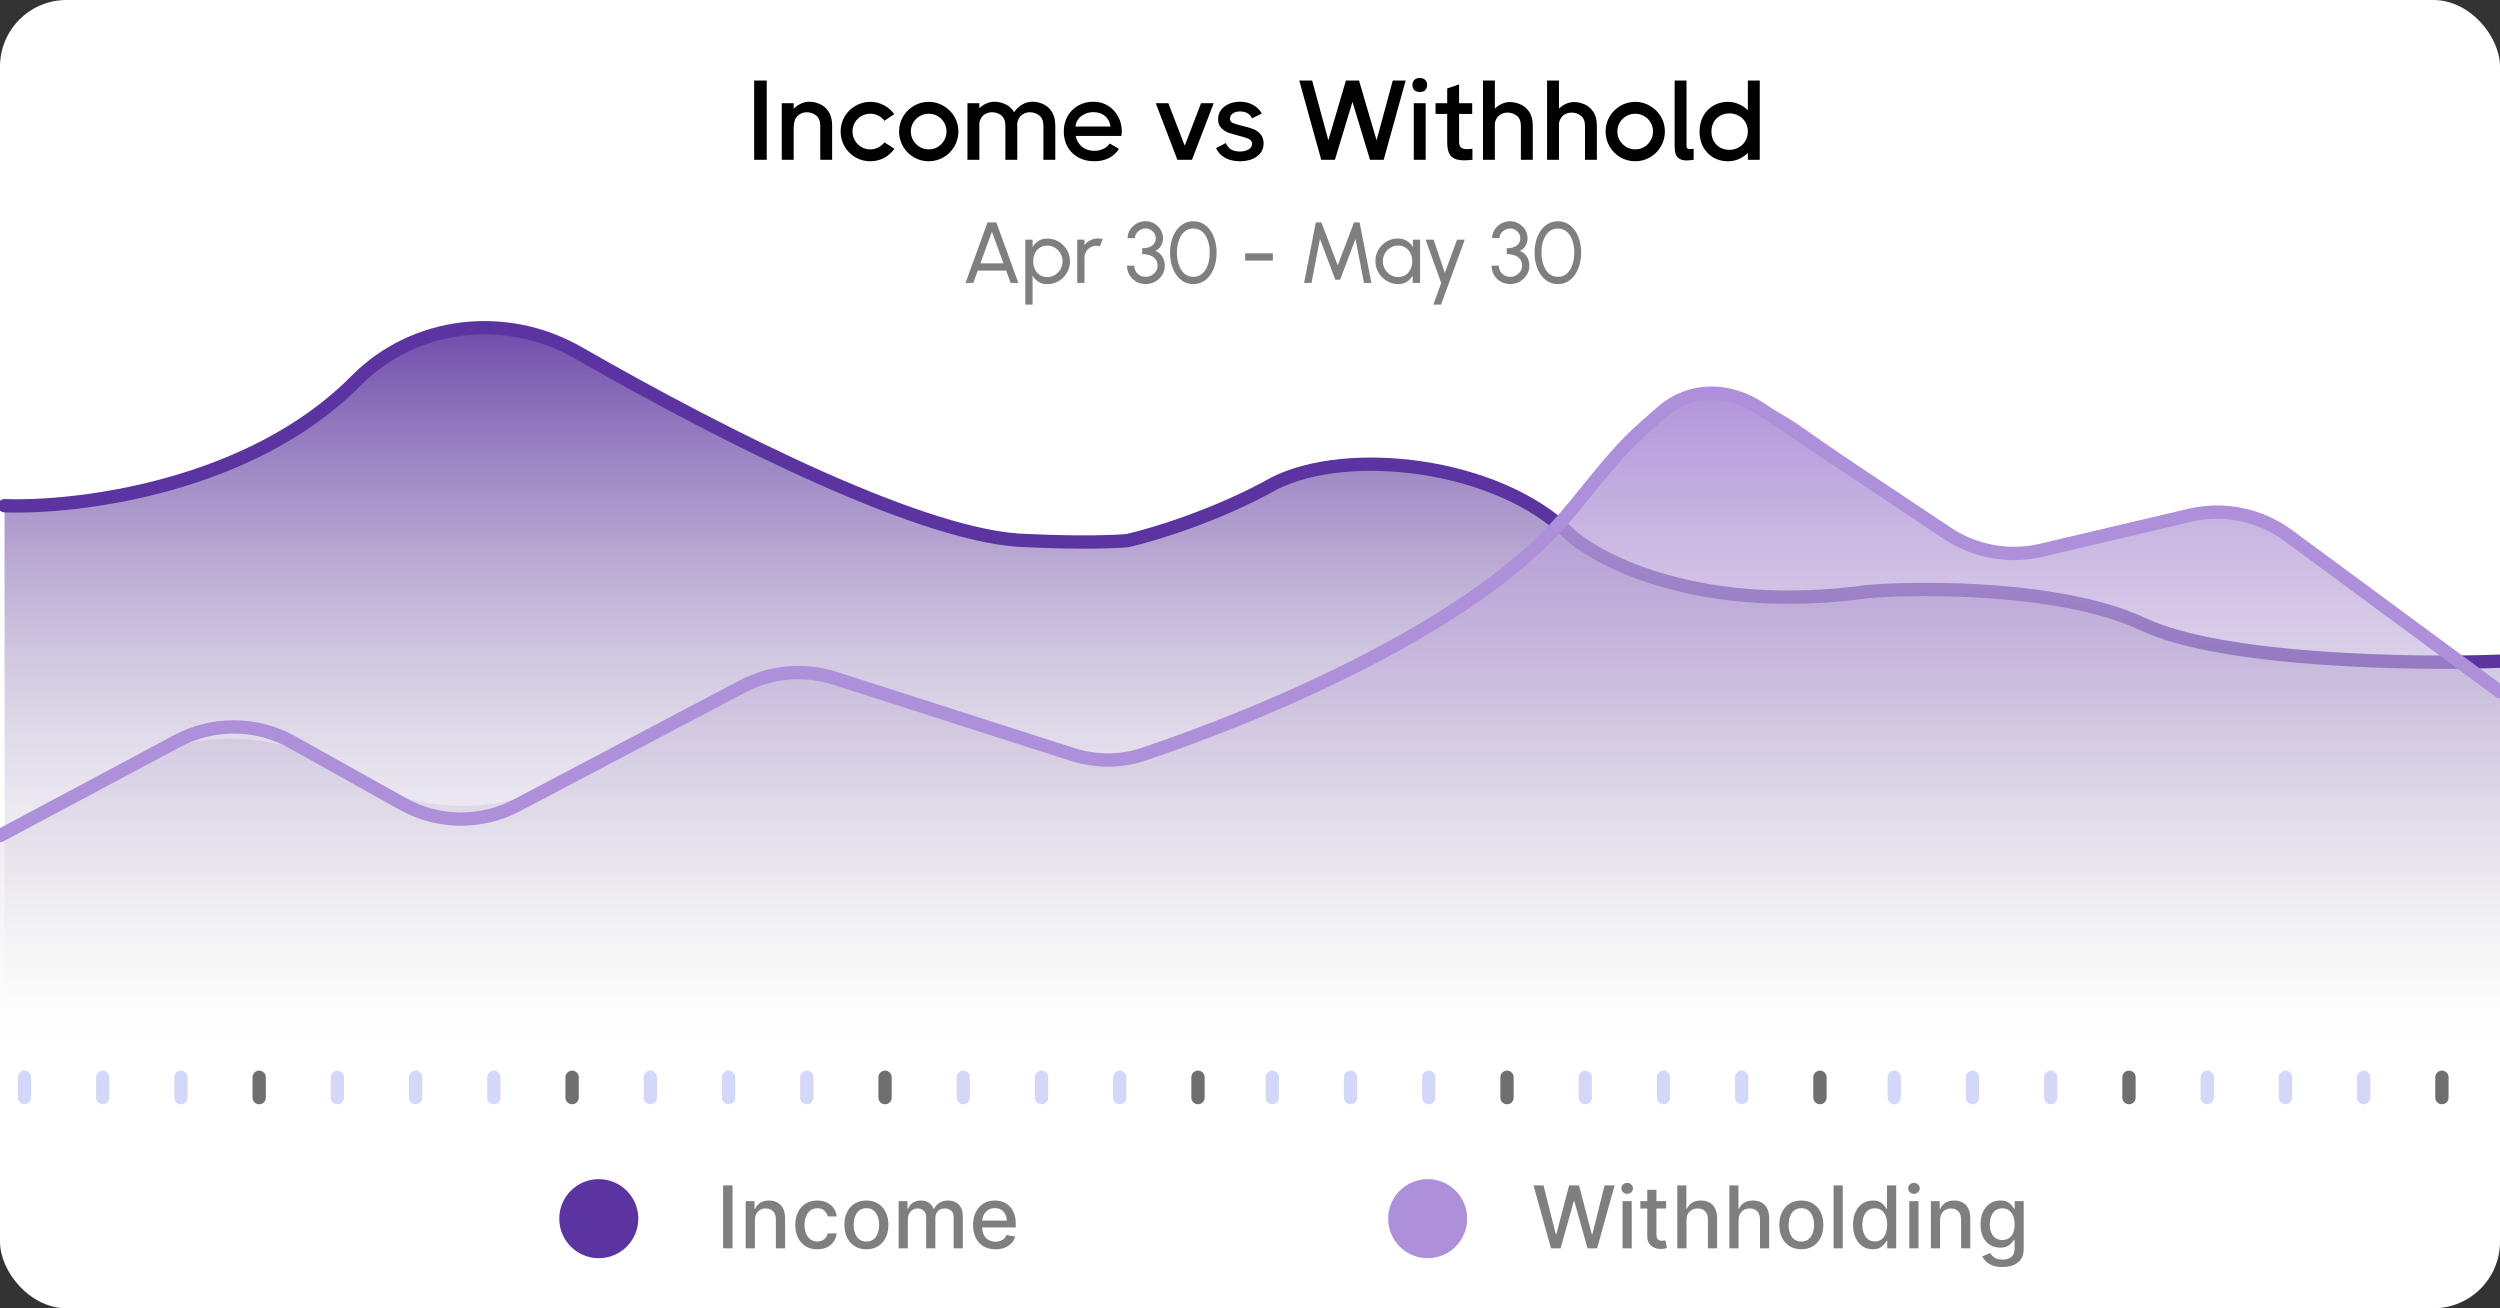 <svg width="751" height="393" viewBox="0 0 751 393" fill="none" xmlns="http://www.w3.org/2000/svg">
<rect x="0" y="0" width="751" height="393" fill="#333333" stroke="none"/>
<g clip-path="url(#clip0_269_1078)">
<rect width="751" height="393" rx="20" fill="white"/>
<path d="M226.55 48V24.2H230.324V48H226.55ZM243.141 30.558C244.139 30.558 245.147 30.773 246.167 31.204C247.21 31.612 248.105 32.36 248.853 33.448C249.601 34.536 249.975 35.998 249.975 37.834V48H246.405V37.834C246.405 36.383 245.997 35.341 245.181 34.706C244.365 34.049 243.413 33.72 242.325 33.72C241.26 33.72 240.342 34.094 239.571 34.842C238.801 35.59 238.415 36.803 238.415 38.48V48H234.845V31H238.415V32.7C239.027 32.065 239.73 31.555 240.523 31.17C241.339 30.762 242.212 30.558 243.141 30.558ZM268.669 44.702C267.853 45.858 266.81 46.776 265.541 47.456C264.271 48.113 262.9 48.442 261.427 48.442C259.817 48.442 258.321 48.045 256.939 47.252C255.579 46.436 254.502 45.348 253.709 43.988C252.915 42.605 252.519 41.109 252.519 39.5C252.519 37.891 252.915 36.406 253.709 35.046C254.502 33.686 255.579 32.609 256.939 31.816C258.321 31 259.817 30.592 261.427 30.592C262.877 30.592 264.226 30.921 265.473 31.578C266.742 32.235 267.796 33.142 268.635 34.298L265.711 36.27C265.167 35.59 264.521 35.069 263.773 34.706C263.047 34.343 262.265 34.162 261.427 34.162C260.452 34.162 259.557 34.4 258.741 34.876C257.925 35.352 257.279 35.998 256.803 36.814C256.327 37.63 256.089 38.525 256.089 39.5C256.089 40.475 256.327 41.37 256.803 42.186C257.279 43.002 257.925 43.659 258.741 44.158C259.557 44.634 260.452 44.872 261.427 44.872C262.265 44.872 263.047 44.691 263.773 44.328C264.521 43.943 265.167 43.421 265.711 42.764L268.669 44.702ZM278.991 48.442C277.382 48.442 275.886 48.045 274.503 47.252C273.143 46.436 272.066 45.348 271.273 43.988C270.48 42.605 270.083 41.109 270.083 39.5C270.083 37.891 270.48 36.406 271.273 35.046C272.066 33.686 273.143 32.609 274.503 31.816C275.886 31 277.382 30.592 278.991 30.592C280.6 30.592 282.085 31 283.445 31.816C284.828 32.609 285.916 33.686 286.709 35.046C287.502 36.406 287.899 37.891 287.899 39.5C287.899 41.109 287.502 42.605 286.709 43.988C285.916 45.348 284.828 46.436 283.445 47.252C282.085 48.045 280.6 48.442 278.991 48.442ZM278.991 44.872C279.966 44.872 280.861 44.634 281.677 44.158C282.493 43.659 283.139 43.002 283.615 42.186C284.091 41.37 284.329 40.475 284.329 39.5C284.329 38.525 284.091 37.63 283.615 36.814C283.139 35.998 282.493 35.352 281.677 34.876C280.861 34.4 279.966 34.162 278.991 34.162C278.016 34.162 277.121 34.4 276.305 34.876C275.489 35.352 274.832 35.998 274.333 36.814C273.857 37.63 273.619 38.525 273.619 39.5C273.619 40.475 273.857 41.37 274.333 42.186C274.832 43.002 275.489 43.659 276.305 44.158C277.121 44.634 278.016 44.872 278.991 44.872ZM310.176 30.558C311.174 30.558 312.182 30.773 313.202 31.204C314.245 31.612 315.14 32.36 315.888 33.448C316.636 34.536 317.01 35.998 317.01 37.834V48H313.44V37.834C313.44 36.383 313.032 35.341 312.216 34.706C311.4 34.049 310.448 33.72 309.36 33.72C308.476 33.72 307.672 33.992 306.946 34.536C306.244 35.057 305.779 35.919 305.552 37.12C305.575 37.256 305.586 37.494 305.586 37.834V48H302.016V37.834C302.016 36.361 301.608 35.307 300.792 34.672C299.999 34.037 299.058 33.72 297.97 33.72C297.132 33.72 296.35 33.969 295.624 34.468C294.922 34.967 294.446 35.76 294.196 36.848V48H290.626V31H294.196V32.53C294.808 31.918 295.5 31.442 296.27 31.102C297.041 30.739 297.868 30.558 298.752 30.558C299.84 30.558 300.928 30.807 302.016 31.306C303.127 31.782 304 32.587 304.634 33.72C305.201 32.836 305.972 32.088 306.946 31.476C307.944 30.864 309.02 30.558 310.176 30.558ZM328.464 30.558C330.118 30.558 331.592 30.966 332.884 31.782C334.176 32.575 335.184 33.663 335.91 35.046C336.635 36.406 336.998 37.902 336.998 39.534C336.998 39.806 336.952 40.237 336.862 40.826H323.126C323.42 42.186 324.055 43.274 325.03 44.09C326.027 44.906 327.285 45.314 328.804 45.314C329.733 45.314 330.617 45.11 331.456 44.702C332.317 44.294 332.952 43.761 333.36 43.104L336.148 44.736C335.377 45.915 334.357 46.833 333.088 47.49C331.818 48.125 330.368 48.442 328.736 48.442C326.922 48.442 325.313 48.057 323.908 47.286C322.525 46.515 321.448 45.45 320.678 44.09C319.93 42.73 319.556 41.2 319.556 39.5C319.556 37.823 319.93 36.304 320.678 34.944C321.448 33.584 322.502 32.519 323.84 31.748C325.2 30.955 326.741 30.558 328.464 30.558ZM333.598 38.004C333.416 36.667 332.861 35.613 331.932 34.842C331.025 34.071 329.869 33.686 328.464 33.686C327.489 33.686 326.594 33.89 325.778 34.298C324.962 34.683 324.316 35.216 323.84 35.896C323.364 36.553 323.114 37.256 323.092 38.004H333.598ZM355.894 43.784L360.79 31H364.598L358.07 48H353.684L347.19 31H350.964L355.894 43.784ZM369.488 35.692C369.488 36.259 369.771 36.678 370.338 36.95C370.927 37.199 371.868 37.483 373.16 37.8C374.474 38.095 375.562 38.412 376.424 38.752C377.285 39.069 378.022 39.579 378.634 40.282C379.268 40.985 379.586 41.937 379.586 43.138C379.586 44.226 379.268 45.178 378.634 45.994C377.999 46.787 377.138 47.399 376.05 47.83C374.984 48.238 373.806 48.442 372.514 48.442C370.768 48.442 369.272 48.102 368.026 47.422C366.779 46.719 365.872 45.745 365.306 44.498L368.23 42.968C368.57 43.829 369.102 44.475 369.828 44.906C370.576 45.314 371.471 45.518 372.514 45.518C373.488 45.518 374.327 45.314 375.03 44.906C375.755 44.498 376.118 43.92 376.118 43.172C376.118 42.515 375.789 42.039 375.132 41.744C374.497 41.427 373.488 41.098 372.106 40.758C370.768 40.418 369.692 40.101 368.876 39.806C368.082 39.489 367.391 39.013 366.802 38.378C366.212 37.721 365.918 36.859 365.918 35.794C365.918 34.751 366.212 33.833 366.802 33.04C367.391 32.247 368.184 31.635 369.182 31.204C370.179 30.773 371.29 30.558 372.514 30.558C373.964 30.558 375.256 30.875 376.39 31.51C377.546 32.122 378.43 32.983 379.042 34.094L376.118 35.556C375.483 34.173 374.282 33.482 372.514 33.482C371.584 33.482 370.848 33.686 370.304 34.094C369.76 34.479 369.488 35.012 369.488 35.692ZM413.522 42.152L418.384 24.2H422.26L415.664 48H411.55L406.28 30.592L401.01 48H396.896L390.3 24.2H394.176L399.038 42.152L404.308 24.2H408.252L413.522 42.152ZM426.503 27.634C425.823 27.634 425.279 27.453 424.871 27.09C424.485 26.705 424.293 26.183 424.293 25.526C424.293 24.869 424.485 24.359 424.871 23.996C425.279 23.611 425.823 23.418 426.503 23.418C427.183 23.418 427.715 23.611 428.101 23.996C428.509 24.359 428.713 24.869 428.713 25.526C428.713 26.183 428.509 26.705 428.101 27.09C427.715 27.453 427.183 27.634 426.503 27.634ZM424.701 48V31H428.271V48H424.701ZM438.309 42.424C438.309 43.331 438.49 43.954 438.853 44.294C439.238 44.634 439.85 44.804 440.689 44.804C441.165 44.804 441.709 44.77 442.321 44.702V48C441.301 48.113 440.439 48.17 439.737 48.17C438.037 48.17 436.779 47.773 435.963 46.98C435.147 46.164 434.739 44.725 434.739 42.662V34.23H431.237V31H434.739V26.58L438.309 25.356V31H442.253V34.23H438.309V42.424ZM460.446 48H456.876V37.902C456.876 36.451 456.468 35.409 455.652 34.774C454.858 34.139 453.918 33.822 452.83 33.822C451.991 33.822 451.209 34.071 450.484 34.57C449.781 35.069 449.305 35.862 449.056 36.95V48H445.486V24.2H449.056V32.632C449.668 32.02 450.359 31.544 451.13 31.204C451.9 30.841 452.728 30.66 453.612 30.66C454.609 30.66 455.618 30.875 456.638 31.306C457.68 31.714 458.576 32.451 459.324 33.516C460.072 34.581 460.446 36.021 460.446 37.834V48ZM479.704 48H476.134V37.902C476.134 36.451 475.726 35.409 474.91 34.774C474.116 34.139 473.176 33.822 472.088 33.822C471.249 33.822 470.467 34.071 469.742 34.57C469.039 35.069 468.563 35.862 468.314 36.95V48H464.744V24.2H468.314V32.632C468.926 32.02 469.617 31.544 470.388 31.204C471.158 30.841 471.986 30.66 472.87 30.66C473.867 30.66 474.876 30.875 475.896 31.306C476.938 31.714 477.834 32.451 478.582 33.516C479.33 34.581 479.704 36.021 479.704 37.834V48ZM491.225 48.442C489.616 48.442 488.12 48.045 486.737 47.252C485.377 46.436 484.301 45.348 483.507 43.988C482.714 42.605 482.317 41.109 482.317 39.5C482.317 37.891 482.714 36.406 483.507 35.046C484.301 33.686 485.377 32.609 486.737 31.816C488.12 31 489.616 30.592 491.225 30.592C492.835 30.592 494.319 31 495.679 31.816C497.062 32.609 498.15 33.686 498.943 35.046C499.737 36.406 500.133 37.891 500.133 39.5C500.133 41.109 499.737 42.605 498.943 43.988C498.15 45.348 497.062 46.436 495.679 47.252C494.319 48.045 492.835 48.442 491.225 48.442ZM491.225 44.872C492.2 44.872 493.095 44.634 493.911 44.158C494.727 43.659 495.373 43.002 495.849 42.186C496.325 41.37 496.563 40.475 496.563 39.5C496.563 38.525 496.325 37.63 495.849 36.814C495.373 35.998 494.727 35.352 493.911 34.876C493.095 34.4 492.2 34.162 491.225 34.162C490.251 34.162 489.355 34.4 488.539 34.876C487.723 35.352 487.066 35.998 486.567 36.814C486.091 37.63 485.853 38.525 485.853 39.5C485.853 40.475 486.091 41.37 486.567 42.186C487.066 43.002 487.723 43.659 488.539 44.158C489.355 44.634 490.251 44.872 491.225 44.872ZM506.63 43.784C506.63 44.169 506.709 44.441 506.868 44.6C507.049 44.736 507.333 44.804 507.718 44.804C508.013 44.804 508.364 44.77 508.772 44.702V48C507.775 48.136 507.072 48.204 506.664 48.204C505.508 48.204 504.613 47.898 503.978 47.286C503.366 46.674 503.06 45.586 503.06 44.022V24.2H506.63V43.784ZM525.061 24.2H528.631V48H525.061V45.926C524.268 46.719 523.35 47.343 522.307 47.796C521.287 48.227 520.222 48.442 519.111 48.442C517.411 48.442 515.915 48.057 514.623 47.286C513.331 46.493 512.323 45.427 511.597 44.09C510.895 42.73 510.543 41.211 510.543 39.534C510.543 37.857 510.895 36.338 511.597 34.978C512.323 33.618 513.331 32.553 514.623 31.782C515.915 30.989 517.411 30.592 519.111 30.592C520.222 30.592 521.287 30.819 522.307 31.272C523.35 31.703 524.268 32.315 525.061 33.108V24.2ZM519.519 45.008C520.539 45.008 521.469 44.77 522.307 44.294C523.169 43.818 523.837 43.161 524.313 42.322C524.812 41.483 525.061 40.543 525.061 39.5C525.061 38.457 524.812 37.528 524.313 36.712C523.837 35.873 523.169 35.227 522.307 34.774C521.469 34.298 520.539 34.06 519.519 34.06C518.499 34.06 517.57 34.298 516.731 34.774C515.915 35.227 515.269 35.873 514.793 36.712C514.34 37.551 514.113 38.491 514.113 39.534C514.113 40.577 514.34 41.517 514.793 42.356C515.269 43.195 515.915 43.852 516.731 44.328C517.57 44.781 518.499 45.008 519.519 45.008Z" fill="black"/>
<path opacity="0.5" d="M296.657 66.8H299.296L305.913 85H303.599L302.247 81.282H293.706L292.367 85H290.04L296.657 66.8ZM294.512 79.098H301.441L297.97 69.595L294.512 79.098ZM310.187 91.5H308.003V72H310.187V74.223C310.629 73.46 311.219 72.845 311.955 72.377C312.692 71.9 313.567 71.662 314.581 71.662C315.526 71.662 316.41 71.84 317.233 72.195C318.065 72.55 318.793 73.044 319.417 73.677C320.041 74.301 320.531 75.025 320.886 75.848C321.242 76.671 321.419 77.555 321.419 78.5C321.419 79.445 321.242 80.333 320.886 81.165C320.531 81.997 320.041 82.729 319.417 83.362C318.793 83.986 318.065 84.476 317.233 84.831C316.41 85.186 315.526 85.364 314.581 85.364C313.567 85.364 312.692 85.13 311.955 84.662C311.219 84.185 310.629 83.566 310.187 82.803V91.5ZM314.555 73.781C313.715 73.781 312.978 73.993 312.345 74.418C311.713 74.843 311.223 75.41 310.876 76.121C310.538 76.832 310.369 77.625 310.369 78.5C310.369 79.367 310.538 80.16 310.876 80.879C311.223 81.598 311.708 82.17 312.332 82.595C312.965 83.02 313.706 83.232 314.555 83.232C315.396 83.232 316.167 83.024 316.869 82.608C317.571 82.183 318.135 81.616 318.559 80.905C318.984 80.186 319.196 79.384 319.196 78.5C319.196 77.633 318.988 76.845 318.572 76.134C318.156 75.415 317.597 74.843 316.895 74.418C316.193 73.993 315.413 73.781 314.555 73.781ZM323.593 85V72H325.777V73.625C326.237 73.018 326.817 72.537 327.519 72.182C328.221 71.818 328.984 71.636 329.807 71.636C330.31 71.636 330.795 71.701 331.263 71.831L330.379 74.015C330.024 73.902 329.677 73.846 329.339 73.846C328.689 73.846 328.091 74.006 327.545 74.327C327.008 74.639 326.579 75.064 326.258 75.601C325.938 76.138 325.777 76.736 325.777 77.395V85H323.593ZM344.223 85.338C343.123 85.338 342.143 85.091 341.285 84.597C340.436 84.094 339.769 83.427 339.283 82.595C338.798 81.754 338.555 80.823 338.555 79.8H340.739C340.739 80.415 340.882 80.979 341.168 81.49C341.454 81.993 341.857 82.396 342.377 82.699C342.897 83.002 343.513 83.154 344.223 83.154C344.839 83.154 345.411 83.002 345.939 82.699C346.477 82.396 346.91 81.993 347.239 81.49C347.569 80.979 347.733 80.415 347.733 79.8C347.733 79.029 347.534 78.387 347.135 77.876C346.745 77.356 346.199 76.97 345.497 76.719C344.804 76.459 344.011 76.329 343.118 76.329V74.574C344.349 74.574 345.333 74.318 346.069 73.807C346.815 73.296 347.187 72.542 347.187 71.545C347.187 71.016 347.044 70.531 346.758 70.089C346.472 69.647 346.095 69.296 345.627 69.036C345.168 68.767 344.674 68.633 344.145 68.633C343.608 68.633 343.092 68.767 342.598 69.036C342.104 69.296 341.701 69.647 341.389 70.089C341.077 70.531 340.921 71.016 340.921 71.545H338.737C338.737 70.843 338.88 70.184 339.166 69.569C339.461 68.954 339.86 68.412 340.362 67.944C340.874 67.476 341.45 67.112 342.091 66.852C342.733 66.583 343.409 66.449 344.119 66.449C345.047 66.449 345.909 66.679 346.706 67.138C347.504 67.597 348.145 68.213 348.63 68.984C349.124 69.755 349.371 70.609 349.371 71.545C349.371 72.386 349.159 73.161 348.734 73.872C348.31 74.583 347.733 75.081 347.005 75.367C347.638 75.584 348.171 75.922 348.604 76.381C349.038 76.832 349.363 77.352 349.579 77.941C349.805 78.53 349.917 79.15 349.917 79.8C349.917 80.814 349.653 81.741 349.124 82.582C348.604 83.423 347.911 84.094 347.044 84.597C346.186 85.091 345.246 85.338 344.223 85.338ZM358.486 85.338C357.403 85.338 356.432 85.095 355.574 84.61C354.716 84.116 353.98 83.436 353.364 82.569C352.749 81.702 352.281 80.701 351.96 79.566C351.64 78.422 351.479 77.2 351.479 75.9C351.479 74.6 351.64 73.378 351.96 72.234C352.281 71.09 352.749 70.089 353.364 69.231C353.98 68.364 354.716 67.688 355.574 67.203C356.432 66.709 357.403 66.462 358.486 66.462C359.561 66.462 360.527 66.709 361.385 67.203C362.252 67.688 362.984 68.364 363.582 69.231C364.189 70.089 364.653 71.09 364.973 72.234C365.303 73.378 365.467 74.6 365.467 75.9C365.467 77.2 365.303 78.422 364.973 79.566C364.653 80.701 364.189 81.702 363.582 82.569C362.984 83.436 362.252 84.116 361.385 84.61C360.527 85.095 359.561 85.338 358.486 85.338ZM358.486 83.154C359.57 83.154 360.475 82.82 361.203 82.153C361.94 81.477 362.49 80.589 362.854 79.488C363.218 78.387 363.4 77.191 363.4 75.9C363.4 74.539 363.21 73.313 362.828 72.221C362.456 71.12 361.901 70.249 361.164 69.608C360.436 68.967 359.544 68.646 358.486 68.646C357.654 68.646 356.926 68.841 356.302 69.231C355.687 69.621 355.176 70.154 354.768 70.83C354.361 71.506 354.053 72.282 353.845 73.157C353.646 74.024 353.546 74.938 353.546 75.9C353.546 77.191 353.733 78.392 354.105 79.501C354.478 80.602 355.028 81.486 355.756 82.153C356.493 82.82 357.403 83.154 358.486 83.154ZM374.044 76.108H382.364V78.292H374.044V76.108ZM391.742 85L395.265 66.8H396.942L401.856 79.722L406.757 66.8H408.434L411.97 85H409.747L407.186 71.792L402.571 84.012H401.128L396.513 71.792L393.965 85H391.742ZM424.41 72H426.594V85H424.41L424.319 82.803C423.912 83.557 423.349 84.168 422.629 84.636C421.919 85.104 421.069 85.338 420.081 85.338C419.128 85.338 418.235 85.16 417.403 84.805C416.571 84.441 415.835 83.943 415.193 83.31C414.561 82.669 414.067 81.932 413.711 81.1C413.356 80.268 413.178 79.371 413.178 78.409C413.178 77.482 413.352 76.606 413.698 75.783C414.045 74.96 414.526 74.24 415.141 73.625C415.765 73.001 416.485 72.516 417.299 72.169C418.114 71.814 418.989 71.636 419.925 71.636C420.948 71.636 421.845 71.879 422.616 72.364C423.388 72.841 424.012 73.46 424.488 74.223L424.41 72ZM420.042 83.219C420.9 83.219 421.641 83.011 422.265 82.595C422.898 82.17 423.383 81.598 423.721 80.879C424.068 80.16 424.241 79.367 424.241 78.5C424.241 77.616 424.068 76.819 423.721 76.108C423.375 75.389 422.885 74.821 422.252 74.405C421.628 73.98 420.892 73.768 420.042 73.768C419.184 73.768 418.404 73.98 417.702 74.405C417 74.83 416.441 75.402 416.025 76.121C415.618 76.832 415.414 77.625 415.414 78.5C415.414 79.375 415.627 80.173 416.051 80.892C416.476 81.603 417.039 82.17 417.741 82.595C418.443 83.011 419.21 83.219 420.042 83.219ZM437.692 72H440.006L432.895 91.5H430.581L432.934 85L428.267 72H430.659L434.026 81.997L437.692 72ZM453.733 85.338C452.632 85.338 451.653 85.091 450.795 84.597C449.946 84.094 449.278 83.427 448.793 82.595C448.308 81.754 448.065 80.823 448.065 79.8H450.249C450.249 80.415 450.392 80.979 450.678 81.49C450.964 81.993 451.367 82.396 451.887 82.699C452.407 83.002 453.022 83.154 453.733 83.154C454.348 83.154 454.92 83.002 455.449 82.699C455.986 82.396 456.42 81.993 456.749 81.49C457.078 80.979 457.243 80.415 457.243 79.8C457.243 79.029 457.044 78.387 456.645 77.876C456.255 77.356 455.709 76.97 455.007 76.719C454.314 76.459 453.521 76.329 452.628 76.329V74.574C453.859 74.574 454.842 74.318 455.579 73.807C456.324 73.296 456.697 72.542 456.697 71.545C456.697 71.016 456.554 70.531 456.268 70.089C455.982 69.647 455.605 69.296 455.137 69.036C454.678 68.767 454.184 68.633 453.655 68.633C453.118 68.633 452.602 68.767 452.108 69.036C451.614 69.296 451.211 69.647 450.899 70.089C450.587 70.531 450.431 71.016 450.431 71.545H448.247C448.247 70.843 448.39 70.184 448.676 69.569C448.971 68.954 449.369 68.412 449.872 67.944C450.383 67.476 450.96 67.112 451.601 66.852C452.242 66.583 452.918 66.449 453.629 66.449C454.556 66.449 455.419 66.679 456.216 67.138C457.013 67.597 457.655 68.213 458.14 68.984C458.634 69.755 458.881 70.609 458.881 71.545C458.881 72.386 458.669 73.161 458.244 73.872C457.819 74.583 457.243 75.081 456.515 75.367C457.148 75.584 457.681 75.922 458.114 76.381C458.547 76.832 458.872 77.352 459.089 77.941C459.314 78.53 459.427 79.15 459.427 79.8C459.427 80.814 459.163 81.741 458.634 82.582C458.114 83.423 457.421 84.094 456.554 84.597C455.696 85.091 454.756 85.338 453.733 85.338ZM467.996 85.338C466.913 85.338 465.942 85.095 465.084 84.61C464.226 84.116 463.489 83.436 462.874 82.569C462.259 81.702 461.791 80.701 461.47 79.566C461.149 78.422 460.989 77.2 460.989 75.9C460.989 74.6 461.149 73.378 461.47 72.234C461.791 71.09 462.259 70.089 462.874 69.231C463.489 68.364 464.226 67.688 465.084 67.203C465.942 66.709 466.913 66.462 467.996 66.462C469.071 66.462 470.037 66.709 470.895 67.203C471.762 67.688 472.494 68.364 473.092 69.231C473.699 70.089 474.162 71.09 474.483 72.234C474.812 73.378 474.977 74.6 474.977 75.9C474.977 77.2 474.812 78.422 474.483 79.566C474.162 80.701 473.699 81.702 473.092 82.569C472.494 83.436 471.762 84.116 470.895 84.61C470.037 85.095 469.071 85.338 467.996 85.338ZM467.996 83.154C469.079 83.154 469.985 82.82 470.713 82.153C471.45 81.477 472 80.589 472.364 79.488C472.728 78.387 472.91 77.191 472.91 75.9C472.91 74.539 472.719 73.313 472.338 72.221C471.965 71.12 471.411 70.249 470.674 69.608C469.946 68.967 469.053 68.646 467.996 68.646C467.164 68.646 466.436 68.841 465.812 69.231C465.197 69.621 464.685 70.154 464.278 70.83C463.871 71.506 463.563 72.282 463.355 73.157C463.156 74.024 463.056 74.938 463.056 75.9C463.056 77.191 463.242 78.392 463.615 79.501C463.988 80.602 464.538 81.486 465.266 82.153C466.003 82.82 466.913 83.154 467.996 83.154Z" fill="black"/>
<path d="M30.851 323.611V329.722" stroke="#D5D7F8" stroke-width="4" stroke-linecap="round"/>
<path d="M218.864 323.611V329.722" stroke="#D5D7F8" stroke-width="4" stroke-linecap="round"/>
<path d="M405.703 323.611V329.722" stroke="#D5D7F8" stroke-width="4" stroke-linecap="round"/>
<path d="M592.542 323.611V329.722" stroke="#D5D7F8" stroke-width="4" stroke-linecap="round"/>
<path d="M124.857 323.611V329.722" stroke="#D5D7F8" stroke-width="4" stroke-linecap="round"/>
<path d="M312.872 323.611V329.722" stroke="#D5D7F8" stroke-width="4" stroke-linecap="round"/>
<path d="M499.71 323.611V329.722" stroke="#D5D7F8" stroke-width="4" stroke-linecap="round"/>
<path d="M686.549 323.611V329.722" stroke="#D5D7F8" stroke-width="4" stroke-linecap="round"/>
<path d="M77.854 323.611V329.722" stroke="#6F6F6F" stroke-width="4" stroke-linecap="round"/>
<path d="M265.868 323.611V329.722" stroke="#6F6F6F" stroke-width="4" stroke-linecap="round"/>
<path d="M452.707 323.611V329.722" stroke="#6F6F6F" stroke-width="4" stroke-linecap="round"/>
<path d="M639.545 323.611V329.722" stroke="#6F6F6F" stroke-width="4" stroke-linecap="round"/>
<path d="M171.861 323.611V329.722" stroke="#6F6F6F" stroke-width="4" stroke-linecap="round"/>
<path d="M359.875 323.611V329.722" stroke="#6F6F6F" stroke-width="4" stroke-linecap="round"/>
<path d="M546.713 323.611V329.722" stroke="#6F6F6F" stroke-width="4" stroke-linecap="round"/>
<path d="M733.553 323.611V329.722" stroke="#6F6F6F" stroke-width="4" stroke-linecap="round"/>
<path d="M7.349 323.611V329.722" stroke="#D5D7F8" stroke-width="4" stroke-linecap="round"/>
<path d="M195.363 323.611V329.722" stroke="#D5D7F8" stroke-width="4" stroke-linecap="round"/>
<path d="M382.202 323.611V329.722" stroke="#D5D7F8" stroke-width="4" stroke-linecap="round"/>
<path d="M569.04 323.611V329.722" stroke="#D5D7F8" stroke-width="4" stroke-linecap="round"/>
<path d="M101.355 323.611V329.722" stroke="#D5D7F8" stroke-width="4" stroke-linecap="round"/>
<path d="M289.37 323.611V329.722" stroke="#D5D7F8" stroke-width="4" stroke-linecap="round"/>
<path d="M476.208 323.611V329.722" stroke="#D5D7F8" stroke-width="4" stroke-linecap="round"/>
<path d="M663.047 323.611V329.722" stroke="#D5D7F8" stroke-width="4" stroke-linecap="round"/>
<path d="M54.352 323.611V329.722" stroke="#D5D7F8" stroke-width="4" stroke-linecap="round"/>
<path d="M242.366 323.611V329.722" stroke="#D5D7F8" stroke-width="4" stroke-linecap="round"/>
<path d="M429.205 323.611V329.722" stroke="#D5D7F8" stroke-width="4" stroke-linecap="round"/>
<path d="M616.044 323.611V329.722" stroke="#D5D7F8" stroke-width="4" stroke-linecap="round"/>
<path d="M148.359 323.611V329.722" stroke="#D5D7F8" stroke-width="4" stroke-linecap="round"/>
<path d="M336.373 323.611V329.722" stroke="#D5D7F8" stroke-width="4" stroke-linecap="round"/>
<path d="M523.212 323.611V329.722" stroke="#D5D7F8" stroke-width="4" stroke-linecap="round"/>
<path d="M710.051 323.611V329.722" stroke="#D5D7F8" stroke-width="4" stroke-linecap="round"/>
<path d="M107.578 114.215C75.922 146.29 23.579 152.713 1.364 151.915V301.51H751V198.725C726.235 199.68 670.718 198.788 646.767 187.573C622.816 176.358 581.344 176.315 563.603 177.696C513.926 184.578 482.656 168.881 473.23 160.172C451.608 139.144 406.699 134.046 384.522 145.197C367.223 154.883 347.744 160.703 340.167 162.403C336.656 162.721 325.752 163.167 310.228 162.403C280.166 162.014 219.689 131.792 174.434 105.955C152.739 93.569 125.252 96.559 107.578 114.215Z" fill="url(#paint0_linear_269_1078)"/>
<path d="M1.364 151.915C23.48 152.713 75.593 146.29 107.109 114.215C124.688 96.576 152.105 93.59 173.708 105.977C218.758 131.809 278.943 162.014 308.863 162.403C324.318 163.167 335.174 162.721 338.67 162.403C346.214 160.703 365.607 154.883 382.828 145.197C404.908 134.046 449.618 139.144 471.145 160.172C480.529 168.881 511.66 184.578 561.118 177.696C578.781 176.315 620.069 176.358 643.915 187.573C667.76 198.788 726.27 199.577 750.925 198.621" stroke="#5C34A2" stroke-width="4" stroke-linecap="round"/>
<path d="M39.16 229.45L0 250.342V314.654H750.999V207.117L681.07 157.971C675.569 154.105 668.7 152.724 662.132 154.163L608.338 165.952C601.762 167.393 594.884 166.007 589.38 162.13L542.057 128.801C522.549 115.062 505.104 113.399 489.177 131.165C484.458 136.428 476.719 146.205 472.424 151.819C446.811 185.297 381.54 213.259 342.619 226.198C336.169 228.343 329.239 228.266 322.751 226.242L248.45 203.066C239.613 200.309 230.034 201.275 221.925 205.741L170.828 233.879C150.538 245.053 125.875 244.772 105.845 233.139L101.427 230.573C82.265 219.445 58.711 219.02 39.16 229.45Z" fill="url(#paint1_linear_269_1078)"/>
<path d="M0 251.01L53.26 222.597C64.07 216.829 77.072 216.956 87.768 222.934L120.945 241.476C131.584 247.423 144.51 247.582 155.293 241.899L223.048 206.19C231.604 201.681 241.615 200.804 250.825 203.758L322.042 226.595C328.988 228.823 336.434 228.936 343.352 226.622C379.601 214.498 437.974 189.611 466.47 159.449C475.496 149.895 482.744 138.653 492.445 129.784C494.909 127.532 497.226 125.483 499.363 123.651C508.032 116.218 519.467 116.525 528.968 122.858L585.008 160.21C593.307 165.742 603.528 167.583 613.236 165.294L657.754 154.798C668.043 152.372 678.877 154.591 687.384 160.865L750.999 207.785" stroke="#AE8FDA" stroke-width="4" stroke-linecap="round"/>
<path opacity="0.5" d="M220.067 356.091V375H217.214V356.091H220.067ZM226.761 366.58V375H224V360.818H226.65V363.126H226.826C227.152 362.375 227.663 361.772 228.358 361.317C229.06 360.861 229.943 360.634 231.008 360.634C231.975 360.634 232.821 360.837 233.547 361.243C234.274 361.643 234.837 362.24 235.237 363.034C235.637 363.828 235.837 364.81 235.837 365.979V375H233.076V366.312C233.076 365.284 232.809 364.481 232.273 363.902C231.738 363.317 231.002 363.025 230.066 363.025C229.426 363.025 228.857 363.163 228.358 363.44C227.866 363.717 227.475 364.124 227.186 364.659C226.903 365.188 226.761 365.829 226.761 366.58ZM245.513 375.286C244.141 375.286 242.959 374.975 241.968 374.354C240.983 373.726 240.226 372.861 239.696 371.759C239.167 370.657 238.902 369.396 238.902 367.974C238.902 366.533 239.173 365.262 239.715 364.161C240.257 363.053 241.02 362.188 242.005 361.566C242.989 360.944 244.15 360.634 245.485 360.634C246.563 360.634 247.523 360.834 248.366 361.234C249.209 361.628 249.89 362.182 250.407 362.896C250.93 363.61 251.241 364.444 251.339 365.398H248.652C248.505 364.733 248.166 364.161 247.637 363.68C247.114 363.2 246.412 362.96 245.532 362.96C244.762 362.96 244.088 363.163 243.51 363.57C242.937 363.97 242.491 364.542 242.171 365.287C241.851 366.026 241.691 366.9 241.691 367.909C241.691 368.943 241.848 369.836 242.162 370.587C242.475 371.338 242.919 371.919 243.491 372.332C244.07 372.744 244.75 372.95 245.532 372.95C246.055 372.95 246.529 372.855 246.953 372.664C247.384 372.467 247.744 372.187 248.034 371.824C248.329 371.461 248.535 371.024 248.652 370.513H251.339C251.241 371.43 250.942 372.249 250.444 372.969C249.945 373.689 249.277 374.255 248.44 374.668C247.609 375.08 246.633 375.286 245.513 375.286ZM260.265 375.286C258.936 375.286 257.775 374.982 256.784 374.372C255.793 373.763 255.024 372.91 254.476 371.815C253.928 370.719 253.654 369.439 253.654 367.974C253.654 366.503 253.928 365.216 254.476 364.114C255.024 363.013 255.793 362.157 256.784 361.548C257.775 360.938 258.936 360.634 260.265 360.634C261.595 360.634 262.755 360.938 263.746 361.548C264.737 362.157 265.506 363.013 266.054 364.114C266.602 365.216 266.876 366.503 266.876 367.974C266.876 369.439 266.602 370.719 266.054 371.815C265.506 372.91 264.737 373.763 263.746 374.372C262.755 374.982 261.595 375.286 260.265 375.286ZM260.274 372.969C261.136 372.969 261.85 372.741 262.416 372.286C262.983 371.83 263.401 371.224 263.672 370.467C263.949 369.71 264.088 368.875 264.088 367.964C264.088 367.06 263.949 366.229 263.672 365.472C263.401 364.708 262.983 364.096 262.416 363.634C261.85 363.173 261.136 362.942 260.274 362.942C259.406 362.942 258.686 363.173 258.114 363.634C257.548 364.096 257.126 364.708 256.849 365.472C256.578 366.229 256.443 367.06 256.443 367.964C256.443 368.875 256.578 369.71 256.849 370.467C257.126 371.224 257.548 371.83 258.114 372.286C258.686 372.741 259.406 372.969 260.274 372.969ZM269.957 375V360.818H272.607V363.126H272.783C273.078 362.345 273.561 361.735 274.232 361.298C274.903 360.855 275.706 360.634 276.642 360.634C277.59 360.634 278.384 360.855 279.024 361.298C279.67 361.741 280.147 362.351 280.455 363.126H280.603C280.942 362.369 281.48 361.766 282.219 361.317C282.957 360.861 283.838 360.634 284.859 360.634C286.146 360.634 287.195 361.037 288.008 361.843C288.826 362.649 289.236 363.865 289.236 365.49V375H286.475V365.749C286.475 364.788 286.214 364.093 285.69 363.662C285.167 363.231 284.542 363.016 283.816 363.016C282.917 363.016 282.219 363.293 281.72 363.847C281.222 364.394 280.972 365.099 280.972 365.961V375H278.221V365.573C278.221 364.804 277.981 364.185 277.501 363.717C277.021 363.25 276.396 363.016 275.626 363.016C275.103 363.016 274.62 363.154 274.177 363.431C273.74 363.702 273.386 364.08 273.115 364.567C272.85 365.053 272.718 365.616 272.718 366.256V375H269.957ZM299.048 375.286C297.651 375.286 296.448 374.988 295.438 374.391C294.435 373.787 293.659 372.941 293.111 371.852C292.57 370.756 292.299 369.473 292.299 368.001C292.299 366.549 292.57 365.268 293.111 364.161C293.659 363.053 294.422 362.188 295.401 361.566C296.386 360.944 297.537 360.634 298.854 360.634C299.654 360.634 300.43 360.766 301.181 361.031C301.932 361.295 302.606 361.711 303.203 362.277C303.8 362.843 304.271 363.579 304.616 364.484C304.96 365.382 305.133 366.475 305.133 367.761V368.74H293.859V366.672H302.427C302.427 365.946 302.28 365.302 301.984 364.742C301.689 364.176 301.273 363.73 300.738 363.403C300.208 363.077 299.587 362.914 298.873 362.914C298.097 362.914 297.42 363.105 296.841 363.487C296.269 363.862 295.826 364.354 295.512 364.964C295.204 365.567 295.05 366.223 295.05 366.93V368.546C295.05 369.494 295.216 370.3 295.549 370.965C295.887 371.63 296.358 372.138 296.961 372.489C297.565 372.833 298.269 373.006 299.076 373.006C299.599 373.006 300.076 372.932 300.507 372.784C300.938 372.63 301.31 372.402 301.624 372.101C301.938 371.799 302.178 371.427 302.344 370.984L304.957 371.455C304.748 372.224 304.372 372.898 303.831 373.477C303.295 374.049 302.621 374.495 301.809 374.815C301.002 375.129 300.082 375.286 299.048 375.286Z" fill="black"/>
<path opacity="0.5" d="M465.917 375L460.672 356.091H463.673L467.357 370.734H467.532L471.364 356.091H474.337L478.169 370.744H478.344L482.019 356.091H485.029L479.775 375H476.904L472.924 360.837H472.777L468.797 375H465.917ZM487.409 375V360.818H490.169V375H487.409ZM488.803 358.63C488.323 358.63 487.91 358.47 487.566 358.15C487.227 357.824 487.058 357.436 487.058 356.987C487.058 356.531 487.227 356.143 487.566 355.823C487.91 355.497 488.323 355.334 488.803 355.334C489.283 355.334 489.692 355.497 490.031 355.823C490.375 356.143 490.548 356.531 490.548 356.987C490.548 357.436 490.375 357.824 490.031 358.15C489.692 358.47 489.283 358.63 488.803 358.63ZM500.503 360.818V363.034H492.757V360.818H500.503ZM494.834 357.42H497.595V370.836C497.595 371.371 497.675 371.775 497.835 372.045C497.995 372.31 498.201 372.492 498.453 372.59C498.712 372.683 498.992 372.729 499.294 372.729C499.515 372.729 499.709 372.713 499.875 372.683C500.042 372.652 500.171 372.627 500.263 372.609L500.762 374.889C500.602 374.951 500.374 375.012 500.078 375.074C499.783 375.142 499.414 375.179 498.971 375.185C498.244 375.197 497.567 375.068 496.939 374.797C496.311 374.526 495.804 374.107 495.416 373.541C495.028 372.975 494.834 372.264 494.834 371.408V357.42ZM506.622 366.58V375H503.862V356.091H506.585V363.126H506.761C507.093 362.363 507.601 361.757 508.284 361.308C508.968 360.858 509.86 360.634 510.962 360.634C511.934 360.634 512.784 360.834 513.51 361.234C514.243 361.634 514.809 362.231 515.209 363.025C515.615 363.813 515.818 364.798 515.818 365.979V375H513.058V366.312C513.058 365.272 512.79 364.465 512.254 363.893C511.719 363.314 510.974 363.025 510.02 363.025C509.368 363.025 508.783 363.163 508.266 363.44C507.755 363.717 507.352 364.124 507.056 364.659C506.767 365.188 506.622 365.829 506.622 366.58ZM522.263 366.58V375H519.502V356.091H522.226V363.126H522.401C522.734 362.363 523.242 361.757 523.925 361.308C524.608 360.858 525.501 360.634 526.602 360.634C527.575 360.634 528.424 360.834 529.151 361.234C529.883 361.634 530.45 362.231 530.85 363.025C531.256 363.813 531.459 364.798 531.459 365.979V375H528.698V366.312C528.698 365.272 528.431 364.465 527.895 363.893C527.36 363.314 526.615 363.025 525.661 363.025C525.008 363.025 524.423 363.163 523.906 363.44C523.396 363.717 522.992 364.124 522.697 364.659C522.408 365.188 522.263 365.829 522.263 366.58ZM541.117 375.286C539.787 375.286 538.627 374.982 537.636 374.372C536.645 373.763 535.875 372.91 535.328 371.815C534.78 370.719 534.506 369.439 534.506 367.974C534.506 366.503 534.78 365.216 535.328 364.114C535.875 363.013 536.645 362.157 537.636 361.548C538.627 360.938 539.787 360.634 541.117 360.634C542.446 360.634 543.606 360.938 544.597 361.548C545.588 362.157 546.358 363.013 546.906 364.114C547.454 365.216 547.727 366.503 547.727 367.974C547.727 369.439 547.454 370.719 546.906 371.815C546.358 372.91 545.588 373.763 544.597 374.372C543.606 374.982 542.446 375.286 541.117 375.286ZM541.126 372.969C541.988 372.969 542.702 372.741 543.268 372.286C543.834 371.83 544.253 371.224 544.524 370.467C544.801 369.71 544.939 368.875 544.939 367.964C544.939 367.06 544.801 366.229 544.524 365.472C544.253 364.708 543.834 364.096 543.268 363.634C542.702 363.173 541.988 362.942 541.126 362.942C540.258 362.942 539.538 363.173 538.965 363.634C538.399 364.096 537.977 364.708 537.7 365.472C537.43 366.229 537.294 367.06 537.294 367.964C537.294 368.875 537.43 369.71 537.7 370.467C537.977 371.224 538.399 371.83 538.965 372.286C539.538 372.741 540.258 372.969 541.126 372.969ZM553.57 356.091V375H550.809V356.091H553.57ZM562.593 375.277C561.448 375.277 560.426 374.985 559.527 374.4C558.635 373.809 557.933 372.969 557.422 371.879C556.917 370.784 556.665 369.469 556.665 367.937C556.665 366.404 556.92 365.093 557.431 364.004C557.948 362.914 558.656 362.08 559.555 361.501C560.454 360.923 561.472 360.634 562.611 360.634C563.491 360.634 564.199 360.781 564.735 361.077C565.276 361.366 565.695 361.705 565.99 362.092C566.292 362.48 566.526 362.822 566.692 363.117H566.858V356.091H569.619V375H566.923V372.793H566.692C566.526 373.095 566.286 373.44 565.972 373.827C565.664 374.215 565.239 374.554 564.698 374.843C564.156 375.132 563.454 375.277 562.593 375.277ZM563.202 372.923C563.996 372.923 564.667 372.713 565.215 372.295C565.769 371.87 566.187 371.282 566.47 370.531C566.76 369.78 566.904 368.906 566.904 367.909C566.904 366.924 566.763 366.062 566.48 365.324C566.196 364.585 565.781 364.01 565.233 363.597C564.685 363.185 564.008 362.979 563.202 362.979C562.371 362.979 561.678 363.194 561.124 363.625C560.57 364.056 560.152 364.644 559.869 365.388C559.592 366.133 559.453 366.973 559.453 367.909C559.453 368.857 559.595 369.71 559.878 370.467C560.161 371.224 560.58 371.824 561.134 372.267C561.694 372.704 562.383 372.923 563.202 372.923ZM573.559 375V360.818H576.32V375H573.559ZM574.953 358.63C574.473 358.63 574.061 358.47 573.716 358.15C573.377 357.824 573.208 357.436 573.208 356.987C573.208 356.531 573.377 356.143 573.716 355.823C574.061 355.497 574.473 355.334 574.953 355.334C575.433 355.334 575.843 355.497 576.181 355.823C576.526 356.143 576.698 356.531 576.698 356.987C576.698 357.436 576.526 357.824 576.181 358.15C575.843 358.47 575.433 358.63 574.953 358.63ZM582.794 366.58V375H580.034V360.818H582.683V363.126H582.859C583.185 362.375 583.696 361.772 584.392 361.317C585.093 360.861 585.977 360.634 587.041 360.634C588.008 360.634 588.854 360.837 589.58 361.243C590.307 361.643 590.87 362.24 591.27 363.034C591.67 363.828 591.87 364.81 591.87 365.979V375H589.11V366.312C589.11 365.284 588.842 364.481 588.306 363.902C587.771 363.317 587.035 363.025 586.1 363.025C585.459 363.025 584.89 363.163 584.392 363.44C583.899 363.717 583.508 364.124 583.219 364.659C582.936 365.188 582.794 365.829 582.794 366.58ZM601.519 380.614C600.392 380.614 599.423 380.466 598.61 380.17C597.804 379.875 597.145 379.484 596.634 378.998C596.124 378.512 595.742 377.979 595.49 377.401L597.862 376.422C598.029 376.693 598.25 376.979 598.527 377.281C598.81 377.588 599.192 377.85 599.672 378.065C600.158 378.281 600.783 378.388 601.546 378.388C602.593 378.388 603.458 378.133 604.141 377.622C604.824 377.117 605.166 376.311 605.166 375.203V372.415H604.99C604.824 372.716 604.584 373.052 604.27 373.421C603.962 373.79 603.538 374.111 602.996 374.381C602.454 374.652 601.749 374.788 600.882 374.788C599.761 374.788 598.752 374.526 597.853 374.003C596.961 373.473 596.253 372.695 595.73 371.667C595.213 370.633 594.954 369.362 594.954 367.854C594.954 366.346 595.209 365.053 595.72 363.976C596.237 362.899 596.945 362.074 597.844 361.501C598.743 360.923 599.761 360.634 600.9 360.634C601.78 360.634 602.491 360.781 603.033 361.077C603.575 361.366 603.996 361.705 604.298 362.092C604.606 362.48 604.843 362.822 605.009 363.117H605.212V360.818H607.917V375.314C607.917 376.533 607.634 377.533 607.068 378.315C606.501 379.096 605.735 379.675 604.769 380.05C603.808 380.426 602.725 380.614 601.519 380.614ZM601.491 372.498C602.285 372.498 602.956 372.313 603.504 371.944C604.058 371.568 604.476 371.033 604.759 370.337C605.049 369.636 605.193 368.795 605.193 367.817C605.193 366.863 605.052 366.022 604.769 365.296C604.485 364.57 604.07 364.004 603.522 363.597C602.974 363.185 602.297 362.979 601.491 362.979C600.66 362.979 599.968 363.194 599.414 363.625C598.86 364.05 598.441 364.628 598.158 365.361C597.881 366.093 597.742 366.912 597.742 367.817C597.742 368.746 597.884 369.562 598.167 370.263C598.45 370.965 598.869 371.513 599.423 371.907C599.983 372.301 600.672 372.498 601.491 372.498Z" fill="black"/>
<circle cx="428.873" cy="366.09" r="11.873" fill="#AE8FDA"/>
<circle cx="179.873" cy="366.09" r="11.873" fill="#5C34A2"/>
</g>
<defs>
<linearGradient id="paint0_linear_269_1078" x1="376.182" y1="84.024" x2="376.182" y2="301.51" gradientUnits="userSpaceOnUse">
<stop stop-color="#5C34A2"/>
<stop offset="1" stop-color="#D9D9D9" stop-opacity="0"/>
</linearGradient>
<linearGradient id="paint1_linear_269_1078" x1="375.5" y1="112.111" x2="375.5" y2="314.644" gradientUnits="userSpaceOnUse">
<stop stop-color="#AE8FDA"/>
<stop offset="1" stop-color="#D9D9D9" stop-opacity="0"/>
</linearGradient>
<clipPath id="clip0_269_1078">
<rect width="751" height="393" rx="20" fill="white"/>
</clipPath>
</defs>
</svg>
